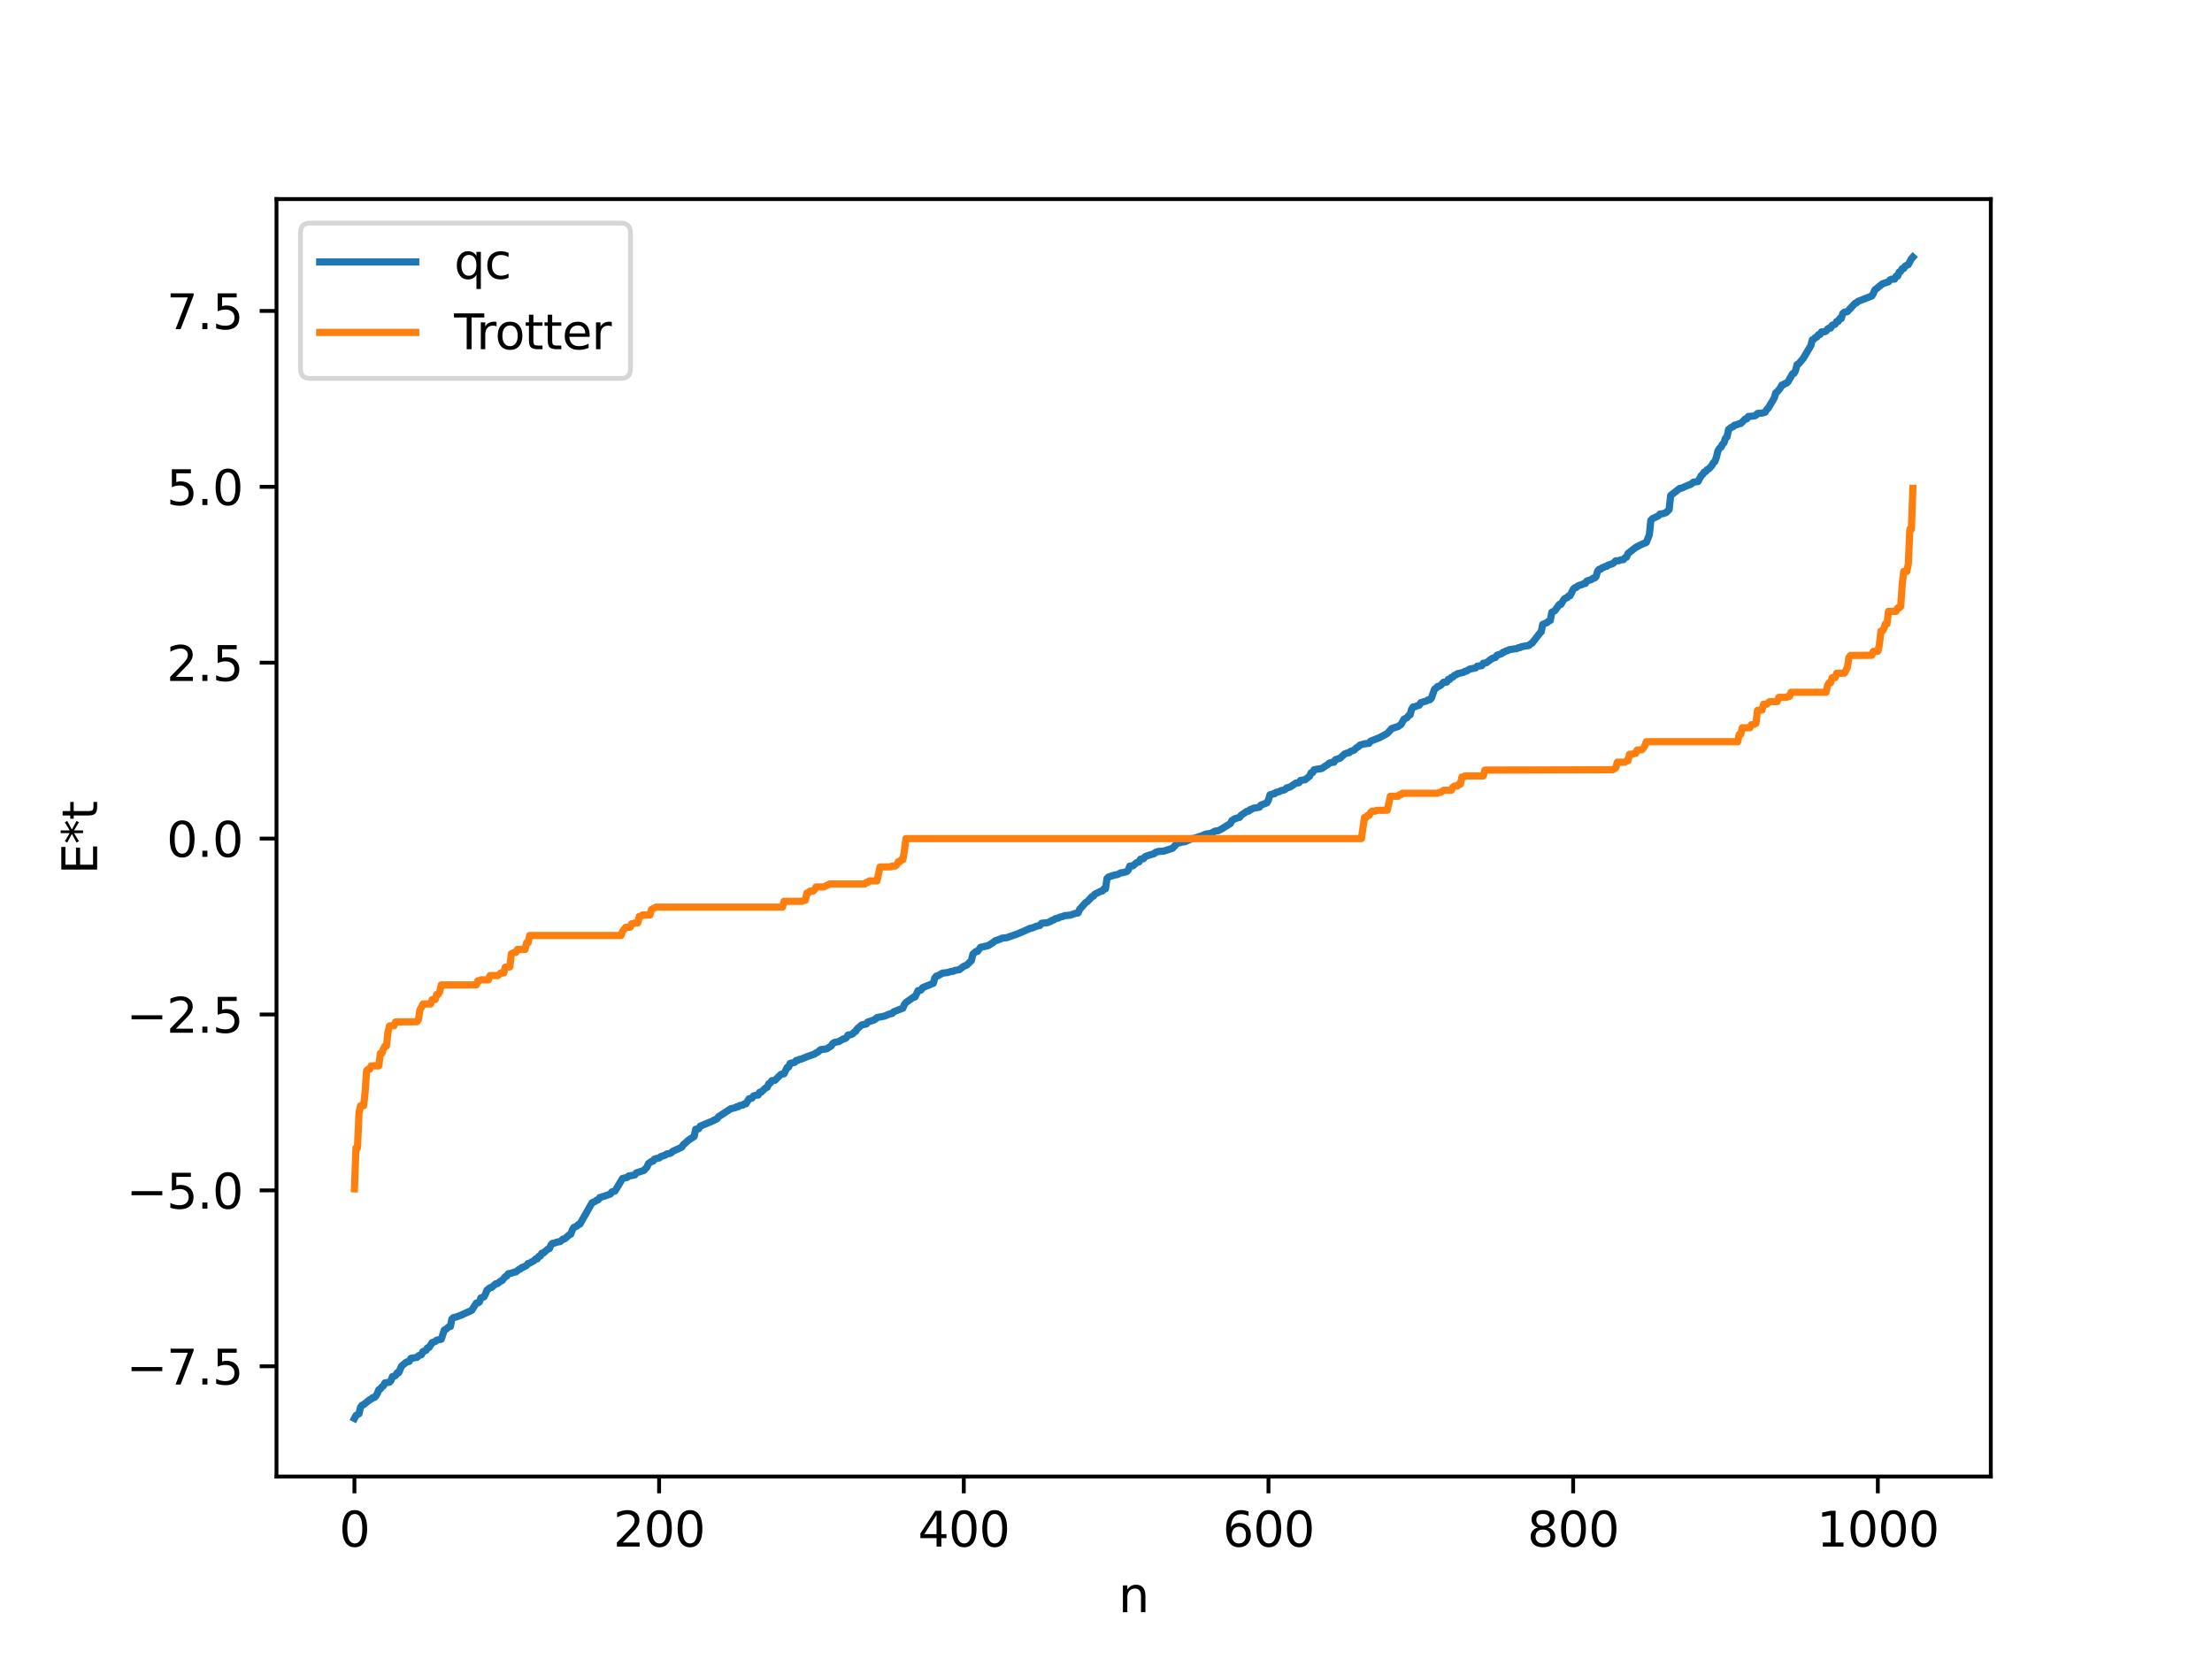 <?xml version="1.0" encoding="utf-8" standalone="no"?>
<!DOCTYPE svg PUBLIC "-//W3C//DTD SVG 1.1//EN"
  "http://www.w3.org/Graphics/SVG/1.1/DTD/svg11.dtd">
<svg xmlns:xlink="http://www.w3.org/1999/xlink" width="460.8pt" height="345.6pt" viewBox="0 0 460.8 345.6" xmlns="http://www.w3.org/2000/svg" version="1.1">
 <defs>
  <style type="text/css">*{stroke-linejoin: round; stroke-linecap: butt}</style>
 </defs>
 <g id="figure_1">
  <g id="patch_1">
   <path d="M 0 345.6 
L 460.8 345.6 
L 460.8 0 
L 0 0 
z
" style="fill: #ffffff"/>
  </g>
  <g id="axes_1">
   <g id="patch_2">
    <path d="M 57.6 307.584 
L 414.72 307.584 
L 414.72 41.472 
L 57.6 41.472 
z
" style="fill: #ffffff"/>
   </g>
   <g id="matplotlib.axis_1">
    <g id="xtick_1">
     <g id="line2d_1">
      <defs>
       <path id="m8b64b4b520" d="M 0 0 
L 0 3.5 
" style="stroke: #000000; stroke-width: 0.8"/>
      </defs>
      <g>
       <use xlink:href="#m8b64b4b520" x="73.833" y="307.584" style="stroke: #000000; stroke-width: 0.8"/>
      </g>
     </g>
     <g id="text_1">
      <!-- 0 -->
      <g transform="translate(70.651 322.182) scale(0.1 -0.1)">
       <defs>
        <path id="DejaVuSans-30" d="M 2034 4250 
Q 1547 4250 1301 3770 
Q 1056 3291 1056 2328 
Q 1056 1369 1301 889 
Q 1547 409 2034 409 
Q 2525 409 2770 889 
Q 3016 1369 3016 2328 
Q 3016 3291 2770 3770 
Q 2525 4250 2034 4250 
z
M 2034 4750 
Q 2819 4750 3233 4129 
Q 3647 3509 3647 2328 
Q 3647 1150 3233 529 
Q 2819 -91 2034 -91 
Q 1250 -91 836 529 
Q 422 1150 422 2328 
Q 422 3509 836 4129 
Q 1250 4750 2034 4750 
z
" transform="scale(0.016)"/>
       </defs>
       <use xlink:href="#DejaVuSans-30"/>
      </g>
     </g>
    </g>
    <g id="xtick_2">
     <g id="line2d_2">
      <g>
       <use xlink:href="#m8b64b4b520" x="137.304" y="307.584" style="stroke: #000000; stroke-width: 0.8"/>
      </g>
     </g>
     <g id="text_2">
      <!-- 200 -->
      <g transform="translate(127.76 322.182) scale(0.1 -0.1)">
       <defs>
        <path id="DejaVuSans-32" d="M 1228 531 
L 3431 531 
L 3431 0 
L 469 0 
L 469 531 
Q 828 903 1448 1529 
Q 2069 2156 2228 2338 
Q 2531 2678 2651 2914 
Q 2772 3150 2772 3378 
Q 2772 3750 2511 3984 
Q 2250 4219 1831 4219 
Q 1534 4219 1204 4116 
Q 875 4013 500 3803 
L 500 4441 
Q 881 4594 1212 4672 
Q 1544 4750 1819 4750 
Q 2544 4750 2975 4387 
Q 3406 4025 3406 3419 
Q 3406 3131 3298 2873 
Q 3191 2616 2906 2266 
Q 2828 2175 2409 1742 
Q 1991 1309 1228 531 
z
" transform="scale(0.016)"/>
       </defs>
       <use xlink:href="#DejaVuSans-32"/>
       <use xlink:href="#DejaVuSans-30" x="63.623"/>
       <use xlink:href="#DejaVuSans-30" x="127.246"/>
      </g>
     </g>
    </g>
    <g id="xtick_3">
     <g id="line2d_3">
      <g>
       <use xlink:href="#m8b64b4b520" x="200.775" y="307.584" style="stroke: #000000; stroke-width: 0.8"/>
      </g>
     </g>
     <g id="text_3">
      <!-- 400 -->
      <g transform="translate(191.231 322.182) scale(0.1 -0.1)">
       <defs>
        <path id="DejaVuSans-34" d="M 2419 4116 
L 825 1625 
L 2419 1625 
L 2419 4116 
z
M 2253 4666 
L 3047 4666 
L 3047 1625 
L 3713 1625 
L 3713 1100 
L 3047 1100 
L 3047 0 
L 2419 0 
L 2419 1100 
L 313 1100 
L 313 1709 
L 2253 4666 
z
" transform="scale(0.016)"/>
       </defs>
       <use xlink:href="#DejaVuSans-34"/>
       <use xlink:href="#DejaVuSans-30" x="63.623"/>
       <use xlink:href="#DejaVuSans-30" x="127.246"/>
      </g>
     </g>
    </g>
    <g id="xtick_4">
     <g id="line2d_4">
      <g>
       <use xlink:href="#m8b64b4b520" x="264.246" y="307.584" style="stroke: #000000; stroke-width: 0.8"/>
      </g>
     </g>
     <g id="text_4">
      <!-- 600 -->
      <g transform="translate(254.702 322.182) scale(0.1 -0.1)">
       <defs>
        <path id="DejaVuSans-36" d="M 2113 2584 
Q 1688 2584 1439 2293 
Q 1191 2003 1191 1497 
Q 1191 994 1439 701 
Q 1688 409 2113 409 
Q 2538 409 2786 701 
Q 3034 994 3034 1497 
Q 3034 2003 2786 2293 
Q 2538 2584 2113 2584 
z
M 3366 4563 
L 3366 3988 
Q 3128 4100 2886 4159 
Q 2644 4219 2406 4219 
Q 1781 4219 1451 3797 
Q 1122 3375 1075 2522 
Q 1259 2794 1537 2939 
Q 1816 3084 2150 3084 
Q 2853 3084 3261 2657 
Q 3669 2231 3669 1497 
Q 3669 778 3244 343 
Q 2819 -91 2113 -91 
Q 1303 -91 875 529 
Q 447 1150 447 2328 
Q 447 3434 972 4092 
Q 1497 4750 2381 4750 
Q 2619 4750 2861 4703 
Q 3103 4656 3366 4563 
z
" transform="scale(0.016)"/>
       </defs>
       <use xlink:href="#DejaVuSans-36"/>
       <use xlink:href="#DejaVuSans-30" x="63.623"/>
       <use xlink:href="#DejaVuSans-30" x="127.246"/>
      </g>
     </g>
    </g>
    <g id="xtick_5">
     <g id="line2d_5">
      <g>
       <use xlink:href="#m8b64b4b520" x="327.717" y="307.584" style="stroke: #000000; stroke-width: 0.8"/>
      </g>
     </g>
     <g id="text_5">
      <!-- 800 -->
      <g transform="translate(318.173 322.182) scale(0.1 -0.1)">
       <defs>
        <path id="DejaVuSans-38" d="M 2034 2216 
Q 1584 2216 1326 1975 
Q 1069 1734 1069 1313 
Q 1069 891 1326 650 
Q 1584 409 2034 409 
Q 2484 409 2743 651 
Q 3003 894 3003 1313 
Q 3003 1734 2745 1975 
Q 2488 2216 2034 2216 
z
M 1403 2484 
Q 997 2584 770 2862 
Q 544 3141 544 3541 
Q 544 4100 942 4425 
Q 1341 4750 2034 4750 
Q 2731 4750 3128 4425 
Q 3525 4100 3525 3541 
Q 3525 3141 3298 2862 
Q 3072 2584 2669 2484 
Q 3125 2378 3379 2068 
Q 3634 1759 3634 1313 
Q 3634 634 3220 271 
Q 2806 -91 2034 -91 
Q 1263 -91 848 271 
Q 434 634 434 1313 
Q 434 1759 690 2068 
Q 947 2378 1403 2484 
z
M 1172 3481 
Q 1172 3119 1398 2916 
Q 1625 2713 2034 2713 
Q 2441 2713 2670 2916 
Q 2900 3119 2900 3481 
Q 2900 3844 2670 4047 
Q 2441 4250 2034 4250 
Q 1625 4250 1398 4047 
Q 1172 3844 1172 3481 
z
" transform="scale(0.016)"/>
       </defs>
       <use xlink:href="#DejaVuSans-38"/>
       <use xlink:href="#DejaVuSans-30" x="63.623"/>
       <use xlink:href="#DejaVuSans-30" x="127.246"/>
      </g>
     </g>
    </g>
    <g id="xtick_6">
     <g id="line2d_6">
      <g>
       <use xlink:href="#m8b64b4b520" x="391.188" y="307.584" style="stroke: #000000; stroke-width: 0.8"/>
      </g>
     </g>
     <g id="text_6">
      <!-- 1000 -->
      <g transform="translate(378.463 322.182) scale(0.1 -0.1)">
       <defs>
        <path id="DejaVuSans-31" d="M 794 531 
L 1825 531 
L 1825 4091 
L 703 3866 
L 703 4441 
L 1819 4666 
L 2450 4666 
L 2450 531 
L 3481 531 
L 3481 0 
L 794 0 
L 794 531 
z
" transform="scale(0.016)"/>
       </defs>
       <use xlink:href="#DejaVuSans-31"/>
       <use xlink:href="#DejaVuSans-30" x="63.623"/>
       <use xlink:href="#DejaVuSans-30" x="127.246"/>
       <use xlink:href="#DejaVuSans-30" x="190.869"/>
      </g>
     </g>
    </g>
    <g id="text_7">
     <!-- n -->
     <g transform="translate(232.991 335.861) scale(0.1 -0.1)">
      <defs>
       <path id="DejaVuSans-6e" d="M 3513 2113 
L 3513 0 
L 2938 0 
L 2938 2094 
Q 2938 2591 2744 2837 
Q 2550 3084 2163 3084 
Q 1697 3084 1428 2787 
Q 1159 2491 1159 1978 
L 1159 0 
L 581 0 
L 581 3500 
L 1159 3500 
L 1159 2956 
Q 1366 3272 1645 3428 
Q 1925 3584 2291 3584 
Q 2894 3584 3203 3211 
Q 3513 2838 3513 2113 
z
" transform="scale(0.016)"/>
      </defs>
      <use xlink:href="#DejaVuSans-6e"/>
     </g>
    </g>
   </g>
   <g id="matplotlib.axis_2">
    <g id="ytick_1">
     <g id="line2d_7">
      <defs>
       <path id="md88e3bfaff" d="M 0 0 
L -3.5 0 
" style="stroke: #000000; stroke-width: 0.8"/>
      </defs>
      <g>
       <use xlink:href="#md88e3bfaff" x="57.6" y="284.619" style="stroke: #000000; stroke-width: 0.8"/>
      </g>
     </g>
     <g id="text_8">
      <!-- −7.5 -->
      <g transform="translate(26.317 288.418) scale(0.1 -0.1)">
       <defs>
        <path id="DejaVuSans-2212" d="M 678 2272 
L 4684 2272 
L 4684 1741 
L 678 1741 
L 678 2272 
z
" transform="scale(0.016)"/>
        <path id="DejaVuSans-37" d="M 525 4666 
L 3525 4666 
L 3525 4397 
L 1831 0 
L 1172 0 
L 2766 4134 
L 525 4134 
L 525 4666 
z
" transform="scale(0.016)"/>
        <path id="DejaVuSans-2e" d="M 684 794 
L 1344 794 
L 1344 0 
L 684 0 
L 684 794 
z
" transform="scale(0.016)"/>
        <path id="DejaVuSans-35" d="M 691 4666 
L 3169 4666 
L 3169 4134 
L 1269 4134 
L 1269 2991 
Q 1406 3038 1543 3061 
Q 1681 3084 1819 3084 
Q 2600 3084 3056 2656 
Q 3513 2228 3513 1497 
Q 3513 744 3044 326 
Q 2575 -91 1722 -91 
Q 1428 -91 1123 -41 
Q 819 9 494 109 
L 494 744 
Q 775 591 1075 516 
Q 1375 441 1709 441 
Q 2250 441 2565 725 
Q 2881 1009 2881 1497 
Q 2881 1984 2565 2268 
Q 2250 2553 1709 2553 
Q 1456 2553 1204 2497 
Q 953 2441 691 2322 
L 691 4666 
z
" transform="scale(0.016)"/>
       </defs>
       <use xlink:href="#DejaVuSans-2212"/>
       <use xlink:href="#DejaVuSans-37" x="83.789"/>
       <use xlink:href="#DejaVuSans-2e" x="147.412"/>
       <use xlink:href="#DejaVuSans-35" x="179.199"/>
      </g>
     </g>
    </g>
    <g id="ytick_2">
     <g id="line2d_8">
      <g>
       <use xlink:href="#md88e3bfaff" x="57.6" y="247.977" style="stroke: #000000; stroke-width: 0.8"/>
      </g>
     </g>
     <g id="text_9">
      <!-- −5.0 -->
      <g transform="translate(26.317 251.776) scale(0.1 -0.1)">
       <use xlink:href="#DejaVuSans-2212"/>
       <use xlink:href="#DejaVuSans-35" x="83.789"/>
       <use xlink:href="#DejaVuSans-2e" x="147.412"/>
       <use xlink:href="#DejaVuSans-30" x="179.199"/>
      </g>
     </g>
    </g>
    <g id="ytick_3">
     <g id="line2d_9">
      <g>
       <use xlink:href="#md88e3bfaff" x="57.6" y="211.336" style="stroke: #000000; stroke-width: 0.8"/>
      </g>
     </g>
     <g id="text_10">
      <!-- −2.5 -->
      <g transform="translate(26.317 215.135) scale(0.1 -0.1)">
       <use xlink:href="#DejaVuSans-2212"/>
       <use xlink:href="#DejaVuSans-32" x="83.789"/>
       <use xlink:href="#DejaVuSans-2e" x="147.412"/>
       <use xlink:href="#DejaVuSans-35" x="179.199"/>
      </g>
     </g>
    </g>
    <g id="ytick_4">
     <g id="line2d_10">
      <g>
       <use xlink:href="#md88e3bfaff" x="57.6" y="174.695" style="stroke: #000000; stroke-width: 0.8"/>
      </g>
     </g>
     <g id="text_11">
      <!-- 0.0 -->
      <g transform="translate(34.697 178.494) scale(0.1 -0.1)">
       <use xlink:href="#DejaVuSans-30"/>
       <use xlink:href="#DejaVuSans-2e" x="63.623"/>
       <use xlink:href="#DejaVuSans-30" x="95.41"/>
      </g>
     </g>
    </g>
    <g id="ytick_5">
     <g id="line2d_11">
      <g>
       <use xlink:href="#md88e3bfaff" x="57.6" y="138.053" style="stroke: #000000; stroke-width: 0.8"/>
      </g>
     </g>
     <g id="text_12">
      <!-- 2.5 -->
      <g transform="translate(34.697 141.853) scale(0.1 -0.1)">
       <use xlink:href="#DejaVuSans-32"/>
       <use xlink:href="#DejaVuSans-2e" x="63.623"/>
       <use xlink:href="#DejaVuSans-35" x="95.41"/>
      </g>
     </g>
    </g>
    <g id="ytick_6">
     <g id="line2d_12">
      <g>
       <use xlink:href="#md88e3bfaff" x="57.6" y="101.412" style="stroke: #000000; stroke-width: 0.8"/>
      </g>
     </g>
     <g id="text_13">
      <!-- 5.0 -->
      <g transform="translate(34.697 105.211) scale(0.1 -0.1)">
       <use xlink:href="#DejaVuSans-35"/>
       <use xlink:href="#DejaVuSans-2e" x="63.623"/>
       <use xlink:href="#DejaVuSans-30" x="95.41"/>
      </g>
     </g>
    </g>
    <g id="ytick_7">
     <g id="line2d_13">
      <g>
       <use xlink:href="#md88e3bfaff" x="57.6" y="64.771" style="stroke: #000000; stroke-width: 0.8"/>
      </g>
     </g>
     <g id="text_14">
      <!-- 7.5 -->
      <g transform="translate(34.697 68.57) scale(0.1 -0.1)">
       <use xlink:href="#DejaVuSans-37"/>
       <use xlink:href="#DejaVuSans-2e" x="63.623"/>
       <use xlink:href="#DejaVuSans-35" x="95.41"/>
      </g>
     </g>
    </g>
    <g id="text_15">
     <!-- E*t -->
     <g transform="translate(20.238 182.148) rotate(-90) scale(0.1 -0.1)">
      <defs>
       <path id="DejaVuSans-45" d="M 628 4666 
L 3578 4666 
L 3578 4134 
L 1259 4134 
L 1259 2753 
L 3481 2753 
L 3481 2222 
L 1259 2222 
L 1259 531 
L 3634 531 
L 3634 0 
L 628 0 
L 628 4666 
z
" transform="scale(0.016)"/>
       <path id="DejaVuSans-2a" d="M 3009 3897 
L 1888 3291 
L 3009 2681 
L 2828 2375 
L 1778 3009 
L 1778 1831 
L 1422 1831 
L 1422 3009 
L 372 2375 
L 191 2681 
L 1313 3291 
L 191 3897 
L 372 4206 
L 1422 3572 
L 1422 4750 
L 1778 4750 
L 1778 3572 
L 2828 4206 
L 3009 3897 
z
" transform="scale(0.016)"/>
       <path id="DejaVuSans-74" d="M 1172 4494 
L 1172 3500 
L 2356 3500 
L 2356 3053 
L 1172 3053 
L 1172 1153 
Q 1172 725 1289 603 
Q 1406 481 1766 481 
L 2356 481 
L 2356 0 
L 1766 0 
Q 1100 0 847 248 
Q 594 497 594 1153 
L 594 3053 
L 172 3053 
L 172 3500 
L 594 3500 
L 594 4494 
L 1172 4494 
z
" transform="scale(0.016)"/>
      </defs>
      <use xlink:href="#DejaVuSans-45"/>
      <use xlink:href="#DejaVuSans-2a" x="63.184"/>
      <use xlink:href="#DejaVuSans-74" x="113.184"/>
     </g>
    </g>
   </g>
   <g id="line2d_14">
    <path d="M 73.833 295.488 
L 74.15 294.884 
L 74.785 294.503 
L 75.102 293.156 
L 75.42 292.734 
L 75.737 292.611 
L 77.006 291.61 
L 77.324 291.458 
L 77.641 291.15 
L 77.958 291.136 
L 78.276 290.844 
L 78.593 290.319 
L 78.91 289.503 
L 79.228 289.359 
L 79.545 288.919 
L 79.862 288.704 
L 80.18 288.09 
L 81.132 287.93 
L 81.449 287.583 
L 81.767 286.752 
L 82.084 286.708 
L 82.401 286.531 
L 82.719 285.996 
L 83.036 285.982 
L 83.671 284.561 
L 84.623 283.771 
L 85.258 283.591 
L 85.575 282.982 
L 86.21 282.857 
L 86.844 282.788 
L 87.162 282.44 
L 87.796 282.212 
L 88.114 281.561 
L 88.748 281.308 
L 89.066 280.781 
L 89.383 280.7 
L 90.018 279.686 
L 90.653 279.479 
L 90.97 279.179 
L 91.922 278.984 
L 92.557 277.064 
L 92.874 276.932 
L 93.509 276.39 
L 93.826 276.331 
L 94.143 274.778 
L 94.461 274.481 
L 95.096 274.331 
L 96.048 273.972 
L 98.269 272.971 
L 99.221 271.456 
L 99.539 271.432 
L 99.856 271.243 
L 100.173 270.38 
L 100.808 270.163 
L 101.125 269.591 
L 101.443 268.77 
L 102.077 268.259 
L 102.395 268.202 
L 103.029 267.662 
L 103.347 267.4 
L 103.664 267.382 
L 104.299 266.876 
L 104.616 266.751 
L 105.251 265.953 
L 105.568 265.828 
L 105.886 265.349 
L 106.52 265.22 
L 107.155 265.016 
L 107.472 264.956 
L 108.107 264.443 
L 108.424 264.348 
L 108.742 264.024 
L 109.059 263.956 
L 109.694 263.623 
L 110.011 263.2 
L 110.329 263.137 
L 111.281 262.595 
L 111.598 262.252 
L 111.915 262.25 
L 112.233 261.728 
L 112.55 261.672 
L 112.867 261.066 
L 113.185 261.039 
L 114.137 260.205 
L 114.454 260.106 
L 114.772 259.361 
L 115.089 259.014 
L 115.406 258.984 
L 116.041 258.752 
L 116.676 258.651 
L 117.31 258.12 
L 117.628 258.084 
L 118.58 257.238 
L 118.897 257.103 
L 119.215 256.23 
L 119.532 255.698 
L 120.167 255.431 
L 120.484 255.091 
L 120.801 255.01 
L 123.34 250.55 
L 123.975 250.283 
L 124.292 250.015 
L 124.61 249.947 
L 124.927 249.486 
L 126.514 248.969 
L 127.148 248.739 
L 127.466 248.288 
L 128.1 248.125 
L 128.735 247.093 
L 129.687 245.494 
L 130.639 245.278 
L 130.957 244.981 
L 131.591 244.885 
L 132.226 244.767 
L 132.543 244.338 
L 134.13 243.822 
L 134.765 243.141 
L 135.082 242.4 
L 135.717 241.946 
L 136.034 241.898 
L 136.352 241.455 
L 136.986 241.29 
L 137.304 241.242 
L 137.621 240.954 
L 138.573 240.635 
L 138.891 240.395 
L 139.525 240.281 
L 139.843 240.131 
L 140.16 239.839 
L 141.747 239.114 
L 142.064 238.924 
L 142.381 238.422 
L 142.699 238.19 
L 143.334 237.586 
L 144.603 236.742 
L 144.92 235.248 
L 145.555 235.132 
L 145.872 234.599 
L 148.094 233.674 
L 149.363 233.067 
L 149.681 232.638 
L 150.95 231.819 
L 152.22 230.98 
L 153.172 230.755 
L 153.489 230.552 
L 153.806 230.548 
L 154.124 230.295 
L 154.758 230.21 
L 155.076 229.951 
L 155.393 229.937 
L 156.028 228.895 
L 156.662 228.754 
L 156.98 228.293 
L 157.615 228.122 
L 157.932 228.121 
L 158.249 227.535 
L 158.567 227.512 
L 159.201 226.904 
L 159.519 226.624 
L 159.836 226.492 
L 160.153 225.755 
L 160.471 225.607 
L 160.788 225.125 
L 161.423 225.056 
L 162.692 223.809 
L 163.327 223.681 
L 163.962 222.391 
L 164.279 222.302 
L 164.596 221.526 
L 165.548 221.306 
L 165.866 220.912 
L 166.183 220.899 
L 166.5 220.692 
L 166.818 220.665 
L 168.405 220.013 
L 169.674 219.585 
L 169.991 219.325 
L 170.309 219.22 
L 170.943 218.667 
L 172.213 218.492 
L 173.165 217.878 
L 173.482 217.377 
L 173.8 217.169 
L 174.752 216.974 
L 175.704 216.411 
L 176.021 216.363 
L 176.339 216.135 
L 176.656 215.618 
L 177.291 215.53 
L 177.608 215.38 
L 177.925 215.017 
L 178.243 214.865 
L 178.56 214.339 
L 179.512 213.507 
L 180.464 213.316 
L 180.781 212.906 
L 182.051 212.49 
L 182.368 212.305 
L 182.686 211.983 
L 184.272 211.67 
L 185.224 211.256 
L 185.859 211.114 
L 186.177 210.767 
L 188.081 210.023 
L 188.398 209.272 
L 188.715 208.857 
L 190.302 207.715 
L 190.62 207.69 
L 191.254 206.371 
L 191.572 206.36 
L 191.889 206.206 
L 192.206 205.746 
L 194.428 204.834 
L 194.745 203.697 
L 195.062 203.341 
L 195.38 203.287 
L 196.332 202.72 
L 197.284 202.615 
L 198.236 202.357 
L 198.553 202.346 
L 198.871 202.16 
L 199.823 202.006 
L 200.775 201.291 
L 201.41 201.03 
L 202.362 200.095 
L 202.679 198.752 
L 203.314 198.212 
L 203.631 198.197 
L 204.266 197.343 
L 205.853 196.996 
L 206.805 196.391 
L 207.439 195.913 
L 207.757 195.885 
L 208.074 195.695 
L 208.391 195.649 
L 208.709 195.438 
L 209.661 195.348 
L 211.882 194.583 
L 213.469 193.9 
L 214.739 193.329 
L 215.056 193.32 
L 215.691 193.036 
L 216.325 192.832 
L 216.643 192.789 
L 216.96 192.335 
L 218.229 192.197 
L 218.864 191.935 
L 219.181 191.711 
L 219.499 191.652 
L 219.816 191.388 
L 220.451 191.264 
L 220.768 191.055 
L 221.403 190.922 
L 221.72 190.759 
L 222.99 190.635 
L 223.942 190.294 
L 224.577 190.186 
L 224.894 189.45 
L 226.163 188.026 
L 226.481 187.846 
L 227.115 187.181 
L 227.433 186.814 
L 227.75 186.707 
L 228.067 186.281 
L 229.337 185.645 
L 229.654 185.598 
L 229.972 185.161 
L 230.289 185.158 
L 230.606 183.008 
L 230.924 182.698 
L 232.193 182.287 
L 232.828 182.173 
L 233.462 181.829 
L 233.78 181.813 
L 234.415 181.661 
L 234.732 181.563 
L 235.049 181.224 
L 235.367 180.417 
L 236.001 180.374 
L 236.636 179.812 
L 236.953 179.607 
L 237.271 179.556 
L 237.588 178.991 
L 238.223 178.875 
L 238.54 178.456 
L 239.175 178.206 
L 240.444 177.83 
L 240.762 177.535 
L 241.396 177.363 
L 242.348 177.322 
L 244.253 176.716 
L 245.205 175.688 
L 246.474 175.365 
L 246.791 175.362 
L 248.378 174.685 
L 248.696 174.657 
L 249.648 174.346 
L 250.282 174.141 
L 251.234 173.746 
L 251.869 173.672 
L 252.186 173.625 
L 252.821 173.295 
L 253.139 173.134 
L 253.773 173.058 
L 254.408 172.731 
L 256.312 171.547 
L 256.629 170.937 
L 257.264 170.546 
L 258.216 170.274 
L 258.534 169.845 
L 259.803 168.983 
L 260.12 168.969 
L 260.438 168.642 
L 260.755 168.584 
L 261.072 168.381 
L 262.342 168.158 
L 262.659 167.73 
L 263.929 167.242 
L 264.246 166.638 
L 264.563 165.561 
L 264.881 165.534 
L 265.198 165.356 
L 265.515 165.354 
L 265.833 165.059 
L 266.467 164.931 
L 266.785 164.732 
L 267.42 164.593 
L 267.737 164.448 
L 268.054 164.124 
L 268.689 163.981 
L 269.958 163.135 
L 270.593 163.055 
L 270.91 162.58 
L 271.862 162.442 
L 272.815 161.681 
L 273.132 160.972 
L 273.449 160.936 
L 273.767 160.347 
L 274.719 160.186 
L 275.353 160.095 
L 276.305 159.441 
L 276.623 159.268 
L 276.94 158.965 
L 277.575 158.798 
L 277.892 158.78 
L 278.21 158.252 
L 279.162 157.936 
L 280.114 157.057 
L 280.748 156.82 
L 281.066 156.806 
L 281.383 156.501 
L 282.018 156.303 
L 282.653 155.724 
L 282.97 155.565 
L 283.287 155.228 
L 284.239 154.948 
L 285.191 154.849 
L 285.509 154.407 
L 287.413 153.653 
L 289 152.784 
L 289.952 151.749 
L 291.221 151.358 
L 291.856 150.915 
L 292.491 149.804 
L 293.125 149.496 
L 293.443 149.058 
L 293.76 148.891 
L 294.077 147.696 
L 294.395 147.258 
L 294.712 147.244 
L 295.347 146.978 
L 295.664 146.904 
L 295.981 146.373 
L 297.251 145.991 
L 297.568 145.762 
L 297.886 145.76 
L 298.203 145.387 
L 298.838 143.569 
L 299.155 143.364 
L 299.472 143.002 
L 299.79 142.956 
L 300.107 142.76 
L 300.742 142.119 
L 301.377 142.096 
L 301.694 141.53 
L 302.011 141.524 
L 302.329 141.124 
L 302.646 141.044 
L 302.963 140.702 
L 303.281 140.614 
L 303.598 140.347 
L 304.867 140.067 
L 305.185 139.841 
L 305.502 139.811 
L 306.137 139.386 
L 307.089 139.206 
L 307.406 139.136 
L 307.724 138.784 
L 308.676 138.67 
L 308.993 138.167 
L 309.628 138.066 
L 310.897 137.132 
L 311.532 136.96 
L 311.849 136.494 
L 312.801 136.181 
L 313.119 135.883 
L 313.436 135.798 
L 313.753 135.584 
L 314.071 135.55 
L 314.388 135.345 
L 315.658 135.149 
L 315.975 135.123 
L 316.292 134.931 
L 316.61 134.922 
L 316.927 134.72 
L 318.196 134.512 
L 318.514 134.46 
L 318.831 134.14 
L 319.148 133.991 
L 320.735 131.952 
L 321.053 131.628 
L 321.37 130.082 
L 322.322 129.671 
L 322.639 129.359 
L 322.957 129.247 
L 323.274 127.539 
L 323.909 127.213 
L 324.861 125.893 
L 325.178 125.89 
L 325.813 124.825 
L 326.13 124.591 
L 326.448 124.524 
L 326.765 124.156 
L 327.082 124.098 
L 327.717 122.775 
L 328.034 122.453 
L 328.352 122.392 
L 328.669 122.071 
L 329.304 121.84 
L 329.621 121.761 
L 329.939 121.562 
L 330.256 121.54 
L 330.573 121.034 
L 331.525 120.736 
L 331.843 120.455 
L 332.16 120.43 
L 332.477 120.123 
L 332.795 119.018 
L 333.112 118.614 
L 333.429 118.589 
L 333.747 118.273 
L 334.064 118.207 
L 334.381 118.01 
L 334.699 117.985 
L 335.016 117.717 
L 335.968 117.417 
L 336.603 116.828 
L 337.238 116.81 
L 337.555 116.642 
L 338.19 116.578 
L 338.507 116.202 
L 338.824 116.077 
L 339.142 115.301 
L 340.729 114.056 
L 341.681 113.546 
L 342.315 113.259 
L 342.95 112.998 
L 343.585 111.43 
L 343.902 108.399 
L 344.22 108.052 
L 345.489 107.453 
L 345.806 107.089 
L 346.441 107.002 
L 347.076 106.778 
L 347.71 106.152 
L 348.028 103.217 
L 349.932 101.733 
L 350.249 101.711 
L 351.836 101.012 
L 352.153 100.936 
L 352.788 100.441 
L 353.74 100.306 
L 354.375 99.108 
L 354.692 98.838 
L 355.01 98.332 
L 355.327 98.234 
L 355.644 97.821 
L 355.962 97.688 
L 356.596 96.999 
L 356.914 96.402 
L 357.231 96.167 
L 357.548 95.299 
L 357.866 93.965 
L 358.183 93.412 
L 358.5 93.178 
L 358.818 92.546 
L 359.135 92.262 
L 359.453 91.278 
L 359.77 91.019 
L 360.087 89.486 
L 360.722 88.985 
L 361.039 88.88 
L 361.357 88.556 
L 361.674 88.523 
L 362.309 88.265 
L 362.626 88.225 
L 363.578 87.275 
L 363.896 87.249 
L 364.213 86.76 
L 365.482 86.651 
L 365.8 86.498 
L 366.117 86.13 
L 367.069 86.052 
L 367.704 85.872 
L 368.021 85.343 
L 368.339 85.046 
L 369.608 82.911 
L 369.925 81.828 
L 370.243 81.61 
L 370.877 80.817 
L 371.195 80.212 
L 371.512 80.157 
L 371.829 79.895 
L 372.147 79.833 
L 372.464 79.543 
L 373.416 77.866 
L 373.734 77.766 
L 374.051 77.149 
L 374.368 75.937 
L 374.686 75.801 
L 375.638 74.679 
L 377.224 71.995 
L 377.542 70.794 
L 377.859 70.659 
L 378.177 70.294 
L 378.494 70.193 
L 378.811 69.71 
L 379.129 69.691 
L 379.446 69.143 
L 380.081 69.102 
L 380.398 68.979 
L 380.715 68.544 
L 381.033 68.347 
L 381.35 68.341 
L 381.667 67.76 
L 382.302 67.535 
L 382.62 66.957 
L 382.937 66.95 
L 383.254 66.351 
L 383.572 66.349 
L 383.889 65.307 
L 384.206 65.039 
L 384.841 64.912 
L 386.428 63.194 
L 386.745 63.089 
L 387.062 62.779 
L 389.919 61.669 
L 390.236 61.172 
L 390.553 60.418 
L 392.14 59.136 
L 392.775 58.903 
L 393.41 58.712 
L 393.727 58.304 
L 394.044 58.158 
L 394.679 58.142 
L 394.996 57.532 
L 395.314 57.518 
L 395.631 56.668 
L 395.948 56.525 
L 396.266 55.958 
L 396.583 55.917 
L 396.9 55.413 
L 397.535 55.127 
L 398.17 53.914 
L 398.487 53.568 
L 398.487 53.568 
" clip-path="url(#p9ee67fbd5a)" style="fill: none; stroke: #1f77b4; stroke-width: 1.5; stroke-linecap: square"/>
   </g>
   <g id="line2d_15">
    <path d="M 73.833 247.653 
L 74.15 239.139 
L 74.467 239.139 
L 74.785 231.862 
L 75.102 230.351 
L 75.737 230.351 
L 76.054 227.628 
L 76.372 223.031 
L 76.689 222.749 
L 77.006 222.749 
L 77.324 222.038 
L 78.91 222.038 
L 79.228 219.445 
L 79.545 219.445 
L 79.862 218.506 
L 80.18 217.926 
L 80.497 217.926 
L 80.815 215.059 
L 81.132 213.709 
L 82.084 213.686 
L 82.401 212.887 
L 86.844 212.841 
L 87.162 212.404 
L 87.479 210.326 
L 87.796 209.867 
L 88.114 209.147 
L 89.7 209.147 
L 90.018 208.228 
L 90.653 208.228 
L 90.97 207.161 
L 91.287 207.161 
L 91.605 206.604 
L 91.922 205.174 
L 99.221 205.174 
L 99.539 204.321 
L 99.856 204.321 
L 100.173 204.12 
L 101.76 204.12 
L 102.077 203.236 
L 103.664 203.236 
L 103.981 203.037 
L 104.299 202.692 
L 104.934 202.692 
L 105.251 201.481 
L 106.203 201.42 
L 106.52 198.685 
L 107.155 198.415 
L 107.472 198.415 
L 107.79 197.785 
L 109.377 197.785 
L 109.694 196.403 
L 110.011 196.403 
L 110.329 194.877 
L 129.37 194.877 
L 129.687 194.009 
L 130.322 193.193 
L 131.274 193.141 
L 131.591 192.431 
L 131.909 192.431 
L 132.226 192.269 
L 132.861 192.269 
L 133.178 190.903 
L 133.496 190.903 
L 133.813 190.617 
L 135.4 190.617 
L 135.717 189.452 
L 136.669 188.965 
L 163.01 188.965 
L 163.327 187.756 
L 167.135 187.756 
L 167.453 187.535 
L 167.77 187.535 
L 168.087 186.039 
L 168.405 186.039 
L 168.722 185.639 
L 169.357 185.639 
L 169.674 185.382 
L 169.991 184.764 
L 171.578 184.764 
L 172.848 184.144 
L 180.147 184.144 
L 180.464 183.826 
L 180.781 183.826 
L 181.099 183.514 
L 182.686 183.514 
L 183.32 180.606 
L 185.542 180.58 
L 185.859 180.411 
L 186.494 180.411 
L 186.811 180.156 
L 187.129 179.516 
L 187.446 179.516 
L 187.763 179.083 
L 188.081 179.083 
L 188.398 177.274 
L 188.715 174.695 
L 283.605 174.695 
L 284.239 170.307 
L 284.557 170.307 
L 284.874 169.873 
L 285.191 169.873 
L 285.509 169.234 
L 285.826 168.978 
L 286.461 168.978 
L 286.778 168.809 
L 289 168.784 
L 289.634 165.875 
L 291.221 165.875 
L 291.539 165.563 
L 291.856 165.563 
L 292.173 165.245 
L 299.472 165.245 
L 299.79 165.06 
L 300.107 165.06 
L 300.742 164.625 
L 302.329 164.625 
L 302.646 164.008 
L 302.963 163.75 
L 303.598 163.75 
L 303.915 163.351 
L 304.233 163.351 
L 304.55 161.854 
L 304.867 161.854 
L 305.185 161.633 
L 308.993 161.633 
L 309.31 160.424 
L 335.968 160.358 
L 336.603 159.937 
L 336.92 158.772 
L 338.507 158.772 
L 338.824 158.486 
L 339.142 158.486 
L 339.459 157.12 
L 340.094 157.12 
L 340.411 156.958 
L 340.729 156.958 
L 341.046 156.248 
L 341.998 156.196 
L 342.315 155.88 
L 342.633 155.38 
L 342.95 154.513 
L 361.991 154.513 
L 362.309 152.986 
L 362.626 152.986 
L 362.943 151.604 
L 364.53 151.604 
L 364.848 150.974 
L 365.482 150.866 
L 365.8 150.704 
L 366.117 147.97 
L 367.069 147.908 
L 367.386 146.697 
L 368.021 146.697 
L 368.656 146.153 
L 370.243 146.153 
L 370.56 145.269 
L 372.147 145.269 
L 372.464 145.068 
L 372.781 145.068 
L 373.099 144.215 
L 380.398 144.215 
L 380.715 142.785 
L 381.033 142.229 
L 381.35 142.229 
L 381.667 141.161 
L 382.302 141.161 
L 382.62 140.242 
L 384.206 140.242 
L 384.841 139.063 
L 385.158 136.985 
L 385.476 136.548 
L 389.919 136.503 
L 390.236 135.704 
L 391.188 135.681 
L 391.505 134.331 
L 391.823 131.463 
L 392.14 131.463 
L 392.458 130.883 
L 392.775 129.945 
L 393.092 129.945 
L 393.41 127.351 
L 394.996 127.351 
L 395.314 126.64 
L 395.631 126.64 
L 395.948 126.358 
L 396.266 121.762 
L 396.583 119.039 
L 397.218 119.039 
L 397.535 117.527 
L 397.853 110.25 
L 398.17 110.25 
L 398.487 101.736 
L 398.487 101.736 
" clip-path="url(#p9ee67fbd5a)" style="fill: none; stroke: #ff7f0e; stroke-width: 1.5; stroke-linecap: square"/>
   </g>
   <g id="patch_3">
    <path d="M 57.6 307.584 
L 57.6 41.472 
" style="fill: none; stroke: #000000; stroke-width: 0.8; stroke-linejoin: miter; stroke-linecap: square"/>
   </g>
   <g id="patch_4">
    <path d="M 414.72 307.584 
L 414.72 41.472 
" style="fill: none; stroke: #000000; stroke-width: 0.8; stroke-linejoin: miter; stroke-linecap: square"/>
   </g>
   <g id="patch_5">
    <path d="M 57.6 307.584 
L 414.72 307.584 
" style="fill: none; stroke: #000000; stroke-width: 0.8; stroke-linejoin: miter; stroke-linecap: square"/>
   </g>
   <g id="patch_6">
    <path d="M 57.6 41.472 
L 414.72 41.472 
" style="fill: none; stroke: #000000; stroke-width: 0.8; stroke-linejoin: miter; stroke-linecap: square"/>
   </g>
   <g id="legend_1">
    <g id="patch_7">
     <path d="M 64.6 78.828 
L 129.342 78.828 
Q 131.342 78.828 131.342 76.828 
L 131.342 48.472 
Q 131.342 46.472 129.342 46.472 
L 64.6 46.472 
Q 62.6 46.472 62.6 48.472 
L 62.6 76.828 
Q 62.6 78.828 64.6 78.828 
z
" style="fill: #ffffff; opacity: 0.8; stroke: #cccccc; stroke-linejoin: miter"/>
    </g>
    <g id="line2d_16">
     <path d="M 66.6 54.57 
L 76.6 54.57 
L 86.6 54.57 
" style="fill: none; stroke: #1f77b4; stroke-width: 1.5; stroke-linecap: square"/>
    </g>
    <g id="text_16">
     <!-- qc -->
     <g transform="translate(94.6 58.07) scale(0.1 -0.1)">
      <defs>
       <path id="DejaVuSans-71" d="M 947 1747 
Q 947 1113 1208 752 
Q 1469 391 1925 391 
Q 2381 391 2643 752 
Q 2906 1113 2906 1747 
Q 2906 2381 2643 2742 
Q 2381 3103 1925 3103 
Q 1469 3103 1208 2742 
Q 947 2381 947 1747 
z
M 2906 525 
Q 2725 213 2448 61 
Q 2172 -91 1784 -91 
Q 1150 -91 751 415 
Q 353 922 353 1747 
Q 353 2572 751 3078 
Q 1150 3584 1784 3584 
Q 2172 3584 2448 3432 
Q 2725 3281 2906 2969 
L 2906 3500 
L 3481 3500 
L 3481 -1331 
L 2906 -1331 
L 2906 525 
z
" transform="scale(0.016)"/>
       <path id="DejaVuSans-63" d="M 3122 3366 
L 3122 2828 
Q 2878 2963 2633 3030 
Q 2388 3097 2138 3097 
Q 1578 3097 1268 2742 
Q 959 2388 959 1747 
Q 959 1106 1268 751 
Q 1578 397 2138 397 
Q 2388 397 2633 464 
Q 2878 531 3122 666 
L 3122 134 
Q 2881 22 2623 -34 
Q 2366 -91 2075 -91 
Q 1284 -91 818 406 
Q 353 903 353 1747 
Q 353 2603 823 3093 
Q 1294 3584 2113 3584 
Q 2378 3584 2631 3529 
Q 2884 3475 3122 3366 
z
" transform="scale(0.016)"/>
      </defs>
      <use xlink:href="#DejaVuSans-71"/>
      <use xlink:href="#DejaVuSans-63" x="63.477"/>
     </g>
    </g>
    <g id="line2d_17">
     <path d="M 66.6 69.249 
L 76.6 69.249 
L 86.6 69.249 
" style="fill: none; stroke: #ff7f0e; stroke-width: 1.5; stroke-linecap: square"/>
    </g>
    <g id="text_17">
     <!-- Trotter -->
     <g transform="translate(94.6 72.749) scale(0.1 -0.1)">
      <defs>
       <path id="DejaVuSans-54" d="M -19 4666 
L 3928 4666 
L 3928 4134 
L 2272 4134 
L 2272 0 
L 1638 0 
L 1638 4134 
L -19 4134 
L -19 4666 
z
" transform="scale(0.016)"/>
       <path id="DejaVuSans-72" d="M 2631 2963 
Q 2534 3019 2420 3045 
Q 2306 3072 2169 3072 
Q 1681 3072 1420 2755 
Q 1159 2438 1159 1844 
L 1159 0 
L 581 0 
L 581 3500 
L 1159 3500 
L 1159 2956 
Q 1341 3275 1631 3429 
Q 1922 3584 2338 3584 
Q 2397 3584 2469 3576 
Q 2541 3569 2628 3553 
L 2631 2963 
z
" transform="scale(0.016)"/>
       <path id="DejaVuSans-6f" d="M 1959 3097 
Q 1497 3097 1228 2736 
Q 959 2375 959 1747 
Q 959 1119 1226 758 
Q 1494 397 1959 397 
Q 2419 397 2687 759 
Q 2956 1122 2956 1747 
Q 2956 2369 2687 2733 
Q 2419 3097 1959 3097 
z
M 1959 3584 
Q 2709 3584 3137 3096 
Q 3566 2609 3566 1747 
Q 3566 888 3137 398 
Q 2709 -91 1959 -91 
Q 1206 -91 779 398 
Q 353 888 353 1747 
Q 353 2609 779 3096 
Q 1206 3584 1959 3584 
z
" transform="scale(0.016)"/>
       <path id="DejaVuSans-65" d="M 3597 1894 
L 3597 1613 
L 953 1613 
Q 991 1019 1311 708 
Q 1631 397 2203 397 
Q 2534 397 2845 478 
Q 3156 559 3463 722 
L 3463 178 
Q 3153 47 2828 -22 
Q 2503 -91 2169 -91 
Q 1331 -91 842 396 
Q 353 884 353 1716 
Q 353 2575 817 3079 
Q 1281 3584 2069 3584 
Q 2775 3584 3186 3129 
Q 3597 2675 3597 1894 
z
M 3022 2063 
Q 3016 2534 2758 2815 
Q 2500 3097 2075 3097 
Q 1594 3097 1305 2825 
Q 1016 2553 972 2059 
L 3022 2063 
z
" transform="scale(0.016)"/>
      </defs>
      <use xlink:href="#DejaVuSans-54"/>
      <use xlink:href="#DejaVuSans-72" x="46.334"/>
      <use xlink:href="#DejaVuSans-6f" x="85.197"/>
      <use xlink:href="#DejaVuSans-74" x="146.379"/>
      <use xlink:href="#DejaVuSans-74" x="185.588"/>
      <use xlink:href="#DejaVuSans-65" x="224.797"/>
      <use xlink:href="#DejaVuSans-72" x="286.32"/>
     </g>
    </g>
   </g>
  </g>
 </g>
 <defs>
  <clipPath id="p9ee67fbd5a">
   <rect x="57.6" y="41.472" width="357.12" height="266.112"/>
  </clipPath>
 </defs>
</svg>
